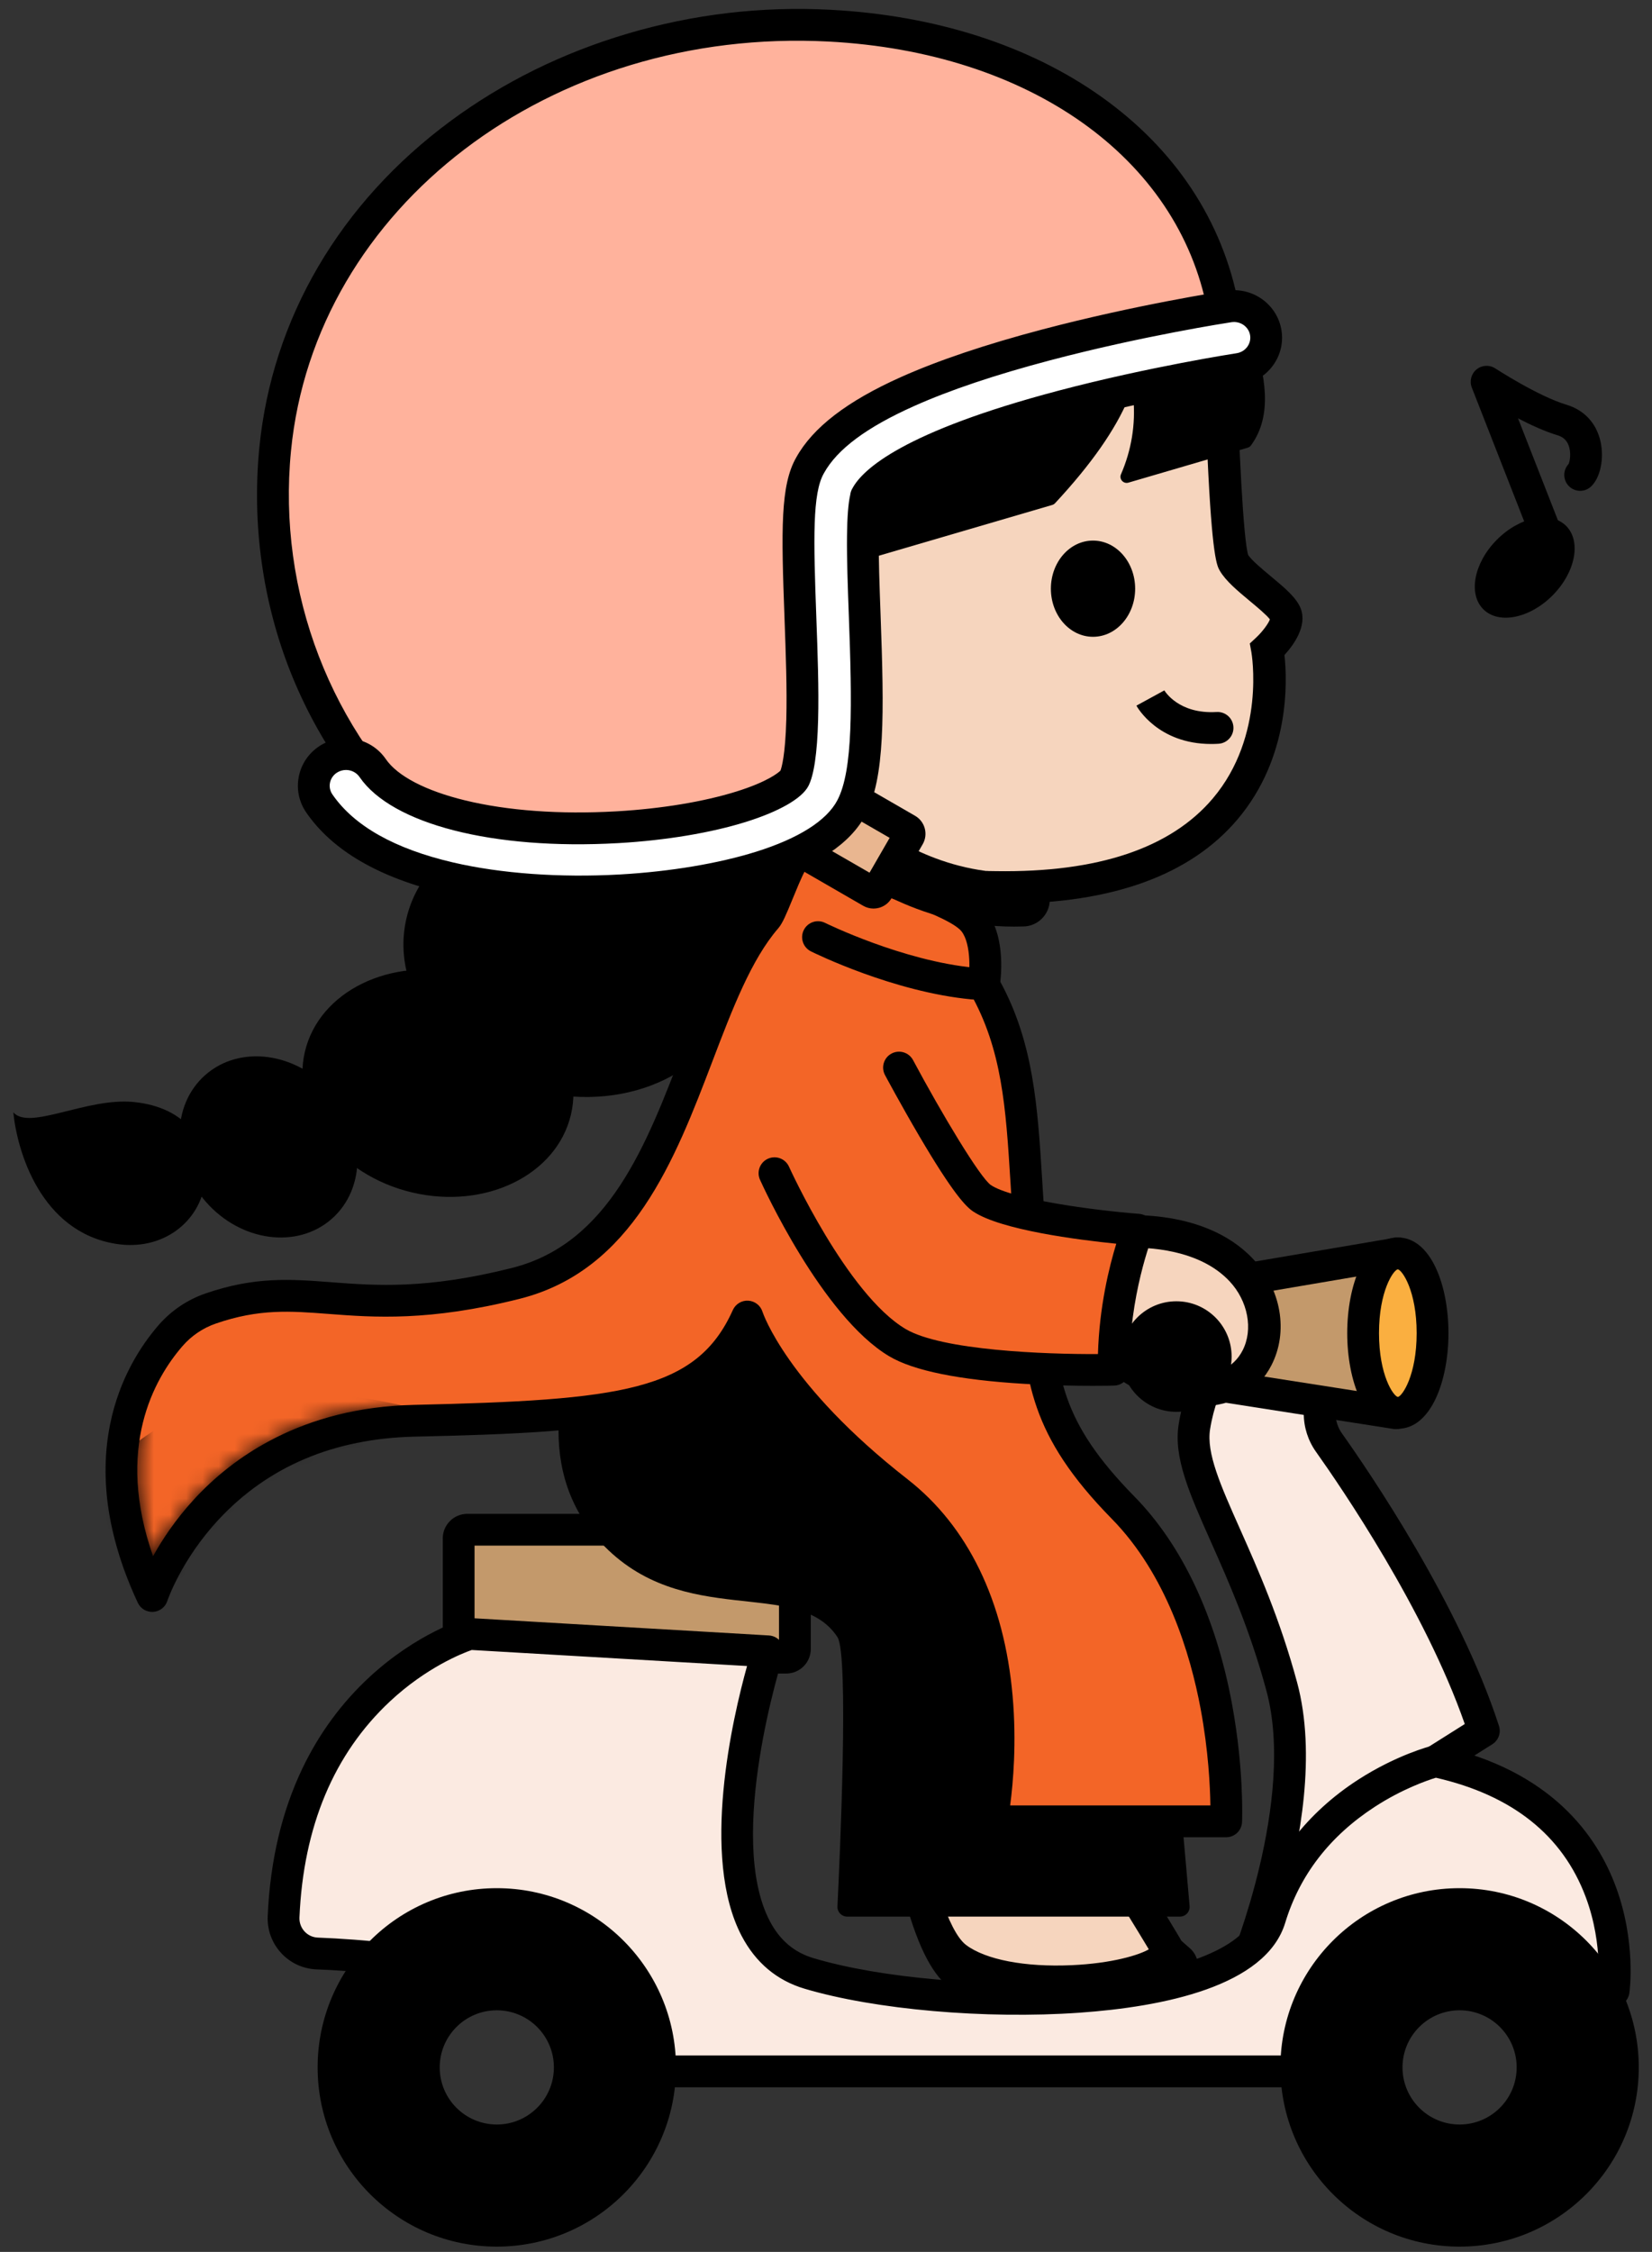 <svg width="102" height="139" viewBox="0 0 102 139" fill="none" xmlns="http://www.w3.org/2000/svg">
<rect x="0" y="0" width="102" height="139" fill="#333333" stroke="none"/>
<path d="M22.436 36.652C19.45 44.685 23.983 53.781 32.561 56.969C41.138 60.157 49.688 61.401 52.673 53.369C55.659 45.336 51.95 31.069 43.373 27.881C34.795 24.692 25.422 28.619 22.436 36.652Z" fill="black"/>
<path d="M35.251 68.804C36.133 65.079 33.171 61.188 28.635 60.114C24.099 59.04 19.707 61.189 18.826 64.915C17.944 68.639 20.906 72.53 25.442 73.604C29.977 74.678 34.369 72.529 35.251 68.804Z" fill="black"/>
<path d="M45.402 61.475C46.488 56.891 42.822 52.099 37.216 50.772C31.61 49.444 26.185 52.084 25.1 56.668C24.015 61.251 27.68 66.043 33.286 67.37C38.892 68.698 44.317 66.058 45.402 61.475Z" fill="black"/>
<path d="M20.478 75.239C22.614 73.366 22.6 69.857 20.447 67.402C18.294 64.948 14.817 64.476 12.681 66.35C10.546 68.223 10.56 71.731 12.713 74.186C14.866 76.641 18.343 77.112 20.478 75.239Z" fill="black"/>
<path d="M12.662 72.965C12.98 70.507 11.524 68.352 8.264 68.023C5.356 67.729 1.806 69.805 0.822 68.658C1.058 71.059 2.513 76.035 7.157 76.777C10.042 77.238 12.343 75.423 12.662 72.965Z" fill="black"/>
<path d="M66.916 112.78C66.916 112.78 68.738 117.535 72.794 120.976C74.499 122.422 62.8 124.579 59.183 121.866C56.974 120.209 55.869 112.433 55.869 112.433L66.916 112.78Z" fill="white"/>
<path d="M64.967 124.147C62.837 124.147 60.211 123.86 58.599 122.651C57.484 121.815 56.553 119.892 55.752 116.773C55.193 114.594 54.914 112.653 54.902 112.572C54.862 112.285 54.95 111.994 55.143 111.778C55.337 111.562 55.616 111.443 55.905 111.452L66.952 111.799C67.347 111.812 67.696 112.059 67.838 112.427C67.855 112.473 69.631 116.999 73.434 120.227C74.038 120.74 74.121 121.525 73.634 122.135C72.45 123.62 67.454 124.032 66.888 124.074C66.342 124.114 65.683 124.147 64.967 124.147ZM57.032 113.452C57.544 116.315 58.578 120.183 59.776 121.082C60.932 121.949 63.479 122.339 66.589 122.128C68.898 121.97 70.681 121.535 71.559 121.19C68.563 118.419 66.871 115.094 66.262 113.743L57.032 113.452Z" fill="black"/>
<path d="M66.783 111.773C66.783 111.773 70.13 117.019 71.972 120.116C73.114 122.038 62.667 123.572 59.05 120.859C56.841 119.203 55.736 111.426 55.736 111.426L66.783 111.773Z" fill="#F6D5BE"/>
<path d="M65.312 123.324C63.525 123.324 60.37 123.098 58.452 121.66C57.333 120.821 56.4 118.894 55.597 115.77C55.038 113.591 54.759 111.649 54.748 111.567L54.58 110.388L67.344 110.789L67.629 111.234C67.662 111.287 71.006 116.529 72.834 119.604C73.157 120.148 73.223 120.98 72.439 121.684C71.231 122.769 68.209 123.239 65.987 123.313C65.795 123.319 65.568 123.324 65.312 123.324ZM56.921 112.464C57.457 115.44 58.517 119.206 59.653 120.058C60.861 120.964 63.289 121.43 66.15 121.303C68.679 121.191 70.351 120.668 70.931 120.322C69.414 117.789 67.038 114.036 66.225 112.757L56.921 112.464Z" fill="black"/>
<path d="M48.549 102.318H28.857C28.562 102.318 28.322 102.079 28.322 101.783V94.958C28.322 94.663 28.562 94.422 28.857 94.422H48.549C48.844 94.422 49.084 94.662 49.084 94.958V101.783C49.083 102.079 48.844 102.318 48.549 102.318Z" fill="#C3996B"/>
<path d="M48.545 103.3H28.854C28.017 103.3 27.338 102.619 27.338 101.783V94.958C27.338 94.121 28.018 93.442 28.854 93.442H48.545C49.381 93.442 50.061 94.122 50.061 94.958V101.783C50.061 102.619 49.38 103.3 48.545 103.3ZM29.3 101.337H48.098V95.405H29.3V101.337Z" fill="black"/>
<path d="M36.153 82.059C36 82.113 35.875 82.227 35.808 82.375C35.209 83.69 32.543 90.309 37.088 95.203C42.156 100.662 49.239 97.297 51.708 101.052C52.423 102.139 51.853 114.694 51.707 117.673C51.69 118.016 51.964 118.304 52.309 118.304H72.85C73.204 118.304 73.482 118.001 73.45 117.648L71.898 100.051C71.889 99.94 71.848 99.834 71.782 99.746L54.214 76.068C54.057 75.855 53.778 75.77 53.529 75.86L36.153 82.059Z" fill="black"/>
<path d="M81.482 83.312V87.237C81.482 87.887 81.683 88.519 82.059 89.049C83.837 91.551 89.247 99.505 91.618 106.835L88.629 108.719L76.868 121.39C76.868 121.39 81.077 111.276 79.142 104.106C76.889 95.757 73.218 91.338 73.749 88.056C74.397 84.046 76.803 82.338 76.803 82.338L81.482 83.312Z" fill="#FBEAE1"/>
<path d="M76.866 122.371C76.683 122.371 76.499 122.32 76.335 122.215C75.936 121.958 75.777 121.451 75.96 121.012C76 120.914 80.015 111.117 78.193 104.361C77.173 100.581 75.841 97.587 74.771 95.181C73.421 92.147 72.446 89.954 72.778 87.898C73.485 83.533 76.121 81.616 76.233 81.536C76.456 81.379 76.734 81.32 77.001 81.376L81.68 82.35C82.135 82.445 82.462 82.846 82.462 83.311V87.236C82.462 87.685 82.599 88.114 82.858 88.48C84.517 90.815 90.12 99.018 92.551 106.532C92.689 106.958 92.521 107.425 92.141 107.664L89.26 109.48L77.587 122.057C77.394 122.264 77.132 122.371 76.866 122.371ZM77.069 83.395C76.471 83.961 75.157 85.478 74.716 88.212C74.476 89.69 75.352 91.659 76.564 94.383C77.662 96.851 79.028 99.922 80.088 103.85C81.284 108.283 80.282 113.675 79.247 117.381L87.908 108.051C87.966 107.988 88.031 107.934 88.104 107.889L90.44 106.416C87.981 99.367 82.822 91.82 81.257 89.618C80.76 88.918 80.498 88.096 80.498 87.237V84.11L77.069 83.395Z" fill="black"/>
<path d="M75.352 22.285C75.352 22.285 75.618 33.754 76.181 34.729C76.746 35.704 79.071 37.105 79.378 37.926C79.686 38.747 78.249 40.081 78.249 40.081C78.249 40.081 80.995 55.061 61.494 54.774C61.494 54.774 59.723 57.905 59.569 59.444C59.414 60.983 49.572 54.241 49.572 54.241L38.335 44.802C38.335 44.802 28.792 37.927 42.387 29.257C55.983 20.586 73.966 14.538 75.352 22.285Z" fill="#F6D5BE"/>
<path d="M59.26 60.676C58.493 60.676 57.065 60.153 53.539 57.997C51.226 56.583 49.029 55.08 49.008 55.065L48.968 55.037L48.93 55.006L37.716 45.586C37.313 45.286 33.967 42.663 34.083 38.572C34.182 35.053 36.796 31.634 41.85 28.41C47.476 24.822 53.883 21.676 59.425 19.779C63.807 18.28 69.785 16.824 73.388 18.402C75.011 19.113 76.03 20.395 76.337 22.108L76.35 22.184L76.352 22.261C76.473 27.484 76.772 33.357 77.068 34.261C77.28 34.585 77.931 35.127 78.458 35.566C79.319 36.283 80.063 36.902 80.314 37.572C80.715 38.641 79.889 39.792 79.307 40.431C79.479 42.007 79.663 46.728 76.411 50.573C73.496 54.019 68.677 55.768 62.084 55.775C61.451 56.967 60.647 58.704 60.564 59.54C60.52 59.982 60.256 60.356 59.858 60.541C59.698 60.618 59.515 60.676 59.26 60.676ZM50.179 53.441C50.466 53.637 52.269 54.86 54.234 56.075C56.824 57.676 58.118 58.29 58.736 58.525C59.205 56.816 60.46 54.569 60.624 54.279L60.916 53.763L61.51 53.772C67.787 53.865 72.287 52.353 74.885 49.282C78.163 45.407 77.274 40.312 77.265 40.26L77.167 39.72L77.569 39.346C77.942 38.997 78.328 38.478 78.407 38.23C78.21 37.964 77.573 37.433 77.178 37.106C76.408 36.464 75.68 35.858 75.316 35.23C75.138 34.924 74.841 34.409 74.555 28.187C74.433 25.501 74.365 22.881 74.354 22.39C74.15 21.361 73.587 20.676 72.586 20.237C67.869 18.169 54.841 22.501 42.927 30.098C38.467 32.943 36.164 35.813 36.085 38.629C35.994 41.841 38.892 43.966 38.921 43.987L38.979 44.033L50.179 53.441Z" fill="black"/>
<path d="M77.266 20.89C78.057 23.337 78.449 25.654 77.151 27.425C77.117 27.472 77.068 27.505 77.012 27.521L69.646 29.678C69.432 29.741 69.241 29.526 69.329 29.32C69.993 27.789 70.245 26.208 70.104 24.579C70.081 24.305 69.704 24.246 69.598 24.499C68.725 26.585 67.133 28.755 65.064 30.981C65.032 31.015 64.99 31.041 64.944 31.055L52.504 34.696C52.33 34.747 52.158 34.612 52.166 34.431L52.69 22.534C52.696 22.4 52.802 22.291 52.936 22.282L76.996 20.708C77.117 20.701 77.228 20.776 77.266 20.89Z" fill="black"/>
<path d="M52.422 34.825C52.337 34.825 52.256 34.798 52.188 34.744C52.09 34.667 52.036 34.551 52.041 34.426L52.565 22.53C52.574 22.335 52.726 22.178 52.922 22.166L76.981 20.592C77.156 20.581 77.316 20.689 77.369 20.854C78.087 23.07 78.632 25.592 77.238 27.495C77.189 27.561 77.118 27.612 77.037 27.635L69.671 29.792C69.527 29.834 69.377 29.79 69.277 29.678C69.179 29.566 69.153 29.411 69.214 29.274C69.861 27.78 70.118 26.204 69.979 24.589C69.972 24.505 69.911 24.466 69.855 24.457C69.801 24.449 69.731 24.467 69.699 24.545C68.873 26.521 67.382 28.652 65.143 31.061C65.096 31.111 65.036 31.149 64.97 31.168L52.53 34.809C52.494 34.82 52.458 34.825 52.422 34.825ZM77.007 20.826C77.004 20.826 77.001 20.826 76.997 20.826L52.938 22.4C52.863 22.404 52.804 22.464 52.802 22.54L52.278 34.436C52.276 34.484 52.296 34.529 52.334 34.558C52.371 34.588 52.419 34.597 52.465 34.583L64.905 30.942C64.931 30.935 64.954 30.921 64.972 30.901C67.193 28.513 68.669 26.404 69.484 24.454C69.553 24.29 69.718 24.197 69.895 24.225C70.072 24.253 70.201 24.391 70.217 24.569C70.359 26.224 70.096 27.838 69.432 29.368C69.409 29.421 69.418 29.479 69.457 29.522C69.495 29.565 69.552 29.581 69.607 29.565L76.973 27.408C77.005 27.399 77.031 27.38 77.05 27.355C78.382 25.538 77.846 23.086 77.148 20.926C77.126 20.866 77.07 20.826 77.007 20.826Z" fill="black"/>
<path d="M95.869 36.744C97.278 35.321 97.647 33.401 96.692 32.456C95.738 31.512 93.822 31.9 92.413 33.324C91.004 34.747 90.635 36.667 91.589 37.612C92.543 38.556 94.459 38.168 95.869 36.744Z" fill="black"/>
<path d="M95.538 34.123C95.145 34.123 94.775 33.886 94.623 33.499L90.874 23.921C90.719 23.524 90.838 23.071 91.169 22.801C91.5 22.532 91.968 22.507 92.325 22.741C92.351 22.758 94.969 24.459 96.717 24.982C97.81 25.309 98.556 26.107 98.816 27.228C99.062 28.292 98.811 29.499 98.231 30.036C97.834 30.403 97.212 30.38 96.845 29.982C96.492 29.601 96.5 29.016 96.848 28.644C96.925 28.487 97.028 27.953 96.847 27.482C96.723 27.163 96.503 26.966 96.154 26.862C95.391 26.634 94.52 26.235 93.728 25.823L96.452 32.783C96.649 33.288 96.401 33.857 95.895 34.055C95.777 34.101 95.656 34.123 95.538 34.123Z" fill="black"/>
<path d="M29.001 100.856C29.001 100.856 18.128 104.039 17.512 118.316C17.46 119.517 18.388 120.534 19.59 120.581C24.396 120.768 36.199 121.847 41.184 127.855H81.829C88.682 120.462 93.601 118.468 99.633 122.884C99.633 122.884 101.236 111.449 88.63 108.719C88.63 108.719 80.757 110.701 78.418 118.4C76.605 124.367 58.144 124.249 49.957 121.812C41.77 119.376 47.422 101.928 47.422 101.928L29.001 100.856Z" fill="#FBEAE1"/>
<path d="M81.825 128.837H41.181C40.888 128.837 40.611 128.707 40.425 128.482C35.699 122.786 24.25 121.745 19.548 121.561C18.707 121.528 17.93 121.17 17.36 120.551C16.787 119.93 16.492 119.12 16.529 118.274C16.675 114.884 17.398 111.811 18.679 109.14C19.712 106.988 21.104 105.094 22.819 103.511C25.749 100.805 28.603 99.949 28.722 99.914C28.829 99.883 28.942 99.869 29.054 99.876L47.476 100.949C47.78 100.967 48.058 101.123 48.229 101.374C48.401 101.625 48.446 101.942 48.353 102.231C48.317 102.342 44.796 113.384 47.534 118.587C48.155 119.768 49.038 120.514 50.234 120.87C54.379 122.104 60.918 122.669 66.506 122.278C72.715 121.842 76.816 120.286 77.476 118.115C78.5 114.741 80.711 111.882 83.866 109.847C86.236 108.319 88.301 107.789 88.388 107.766C88.534 107.729 88.687 107.727 88.835 107.759C95.784 109.263 98.621 113.335 99.778 116.486C101.023 119.878 100.621 122.893 100.603 123.02C100.555 123.361 100.331 123.654 100.013 123.788C99.695 123.923 99.33 123.88 99.051 123.676C93.769 119.808 89.449 121.076 82.547 128.522C82.359 128.723 82.099 128.837 81.825 128.837ZM41.63 126.874H81.398C87.154 120.74 92.39 117.464 98.701 121.104C98.657 120.053 98.474 118.605 97.907 117.092C96.482 113.285 93.37 110.81 88.657 109.731C88.111 109.899 86.569 110.429 84.873 111.533C82.104 113.336 80.247 115.742 79.353 118.686C78.158 122.62 71.781 123.876 66.642 124.236C60.842 124.643 54.022 124.047 49.673 122.753C47.968 122.245 46.662 121.151 45.794 119.5C43.23 114.622 45.241 106.016 46.126 102.836L29.127 101.846C28.543 102.051 26.32 102.924 24.08 105.017C20.613 108.256 18.731 112.744 18.489 118.358C18.476 118.678 18.587 118.985 18.803 119.22C19.017 119.452 19.308 119.587 19.624 119.599C22.326 119.704 26.416 120.047 30.554 121.082C35.588 122.342 39.311 124.289 41.63 126.874Z" fill="black"/>
<path d="M30.674 116.548C24.564 116.548 19.611 121.501 19.611 127.611C19.611 133.722 24.564 138.674 30.674 138.674C36.784 138.674 41.737 133.722 41.737 127.611C41.736 121.501 36.783 116.548 30.674 116.548ZM30.674 131.136C28.727 131.136 27.149 129.558 27.149 127.611C27.149 125.664 28.728 124.087 30.674 124.087C32.621 124.087 34.199 125.665 34.199 127.611C34.199 129.558 32.62 131.136 30.674 131.136Z" fill="black"/>
<path d="M90.12 116.548C84.01 116.548 79.057 121.501 79.057 127.611C79.057 133.721 84.01 138.674 90.12 138.674C96.23 138.674 101.183 133.721 101.183 127.611C101.183 121.501 96.23 116.548 90.12 116.548ZM90.12 131.136C88.172 131.136 86.595 129.557 86.595 127.611C86.595 125.664 88.173 124.086 90.12 124.086C92.067 124.086 93.644 125.665 93.644 127.611C93.644 129.558 92.067 131.136 90.12 131.136Z" fill="black"/>
<path d="M74.784 45.923C71.496 45.923 70.221 43.657 70.166 43.556L71.889 42.615L71.883 42.604C71.919 42.665 72.778 44.089 75.116 43.949C75.659 43.917 76.123 44.328 76.155 44.87C76.188 45.411 75.776 45.877 75.234 45.909C75.08 45.919 74.931 45.923 74.784 45.923Z" fill="black"/>
<path d="M49.729 48.022C52.593 45.954 53.099 41.763 50.859 38.661C48.619 35.559 44.482 34.721 41.618 36.79C38.754 38.858 38.247 43.049 40.487 46.151C42.727 49.252 46.864 50.09 49.729 48.022Z" fill="white"/>
<path d="M46.195 50.148C45.698 50.148 45.193 50.097 44.686 49.995C42.698 49.592 40.927 48.434 39.699 46.733C37.145 43.197 37.752 38.383 41.05 36.001C44.349 33.619 49.109 34.557 51.663 38.093C54.215 41.628 53.609 46.442 50.311 48.825C49.105 49.696 47.681 50.148 46.195 50.148ZM45.177 36.645C44.124 36.645 43.088 36.952 42.2 37.593C39.778 39.341 39.37 42.925 41.29 45.583C42.228 46.883 43.572 47.766 45.075 48.07C46.549 48.369 48.001 48.071 49.161 47.234C51.583 45.486 51.991 41.901 50.071 39.243C48.856 37.559 46.994 36.645 45.177 36.645Z" fill="black"/>
<path d="M52.121 30.203C50.641 43.368 54.998 50.543 45.74 51.91C38.782 52.937 34.483 53.975 26.39 51.844C19.75 45.979 16.074 37.158 16.993 27.744C18.576 11.521 34.475 0.703 51.216 1.584C63.941 2.252 73.588 8.911 75.513 18.97C75.711 20.006 75.301 21.044 74.252 21.231C64.492 22.977 52.548 26.394 52.121 30.203Z" fill="#FFB29C"/>
<path d="M35.193 54.074C32.547 54.074 29.703 53.733 26.134 52.794C25.986 52.754 25.849 52.681 25.734 52.58C22.318 49.562 19.622 45.726 17.939 41.487C16.217 37.15 15.551 32.365 16.011 27.648C16.789 19.68 20.987 12.51 27.833 7.46C31.07 5.072 34.742 3.261 38.746 2.077C42.809 0.875 47.02 0.38 51.263 0.603C57.735 0.943 63.515 2.794 67.977 5.955C72.548 9.193 75.486 13.629 76.473 18.785C76.64 19.657 76.483 20.523 76.043 21.163C75.662 21.718 75.101 22.075 74.421 22.197C68.946 23.176 63.831 24.48 60.018 25.866C53.801 28.127 53.145 29.842 53.092 30.314C52.643 34.31 52.739 37.685 52.824 40.662C52.92 44.042 52.996 46.713 52.17 48.77C51.243 51.079 49.244 52.385 45.879 52.882C45.183 52.985 44.51 53.088 43.86 53.187C40.75 53.665 38.091 54.074 35.193 54.074ZM26.861 50.955C33.807 52.747 37.908 52.116 43.562 51.247C44.214 51.147 44.889 51.043 45.592 50.94C48.956 50.443 49.884 49.194 50.349 48.039C51.023 46.361 50.952 43.871 50.862 40.718C50.78 37.827 50.678 34.227 51.142 30.095C51.386 27.928 54.07 25.942 59.348 24.022C64.632 22.101 70.843 20.844 74.076 20.266C74.236 20.238 74.344 20.171 74.426 20.052C74.569 19.845 74.613 19.511 74.545 19.156C72.741 9.729 63.561 3.217 51.16 2.565C34.018 1.666 19.437 12.766 17.966 27.84C17.114 36.557 20.436 45.18 26.861 50.955Z" fill="black"/>
<path d="M47.306 56.656C42.303 62.439 41.914 76.684 31.842 79.218C21.629 81.788 19.135 78.657 13.002 80.769C12.042 81.1 11.185 81.68 10.521 82.446C8.596 84.668 5.434 90.025 9.392 98.516C9.392 98.516 12.803 87.99 25.572 87.697C38.34 87.405 43.603 86.917 46.138 81.264C46.138 81.264 47.561 85.944 55.429 92.084C64.006 98.776 61.212 112.422 61.212 112.422H75.702C75.702 112.422 76.222 100.076 69.334 93.058C63.694 87.312 64.341 84.168 63.691 77.345C63.041 70.522 63.47 65.603 60.742 60.794C60.742 60.794 61.222 57.869 59.922 56.656C58.501 55.33 52.345 53.502 49.435 52.641C48.863 52.473 47.748 56.144 47.306 56.656Z" fill="#F36527"/>
<path d="M75.709 113.404H61.219C60.924 113.404 60.645 113.271 60.459 113.042C60.273 112.814 60.199 112.513 60.258 112.225C60.264 112.193 60.928 108.862 60.562 104.797C60.083 99.467 58.155 95.45 54.832 92.856C49.687 88.842 47.207 85.409 46.073 83.41C44.703 85.417 42.751 86.689 39.952 87.438C36.509 88.361 31.626 88.54 25.6 88.678C20.615 88.792 16.537 90.521 13.48 93.817C11.177 96.299 10.339 98.795 10.331 98.82C10.205 99.203 9.859 99.47 9.456 99.495C9.054 99.518 8.678 99.295 8.508 98.931C6.691 95.031 6.114 91.332 6.794 87.937C7.371 85.054 8.739 83.01 9.785 81.802C10.563 80.904 11.567 80.225 12.688 79.84C15.746 78.787 17.93 78.953 20.457 79.146C23.206 79.356 26.323 79.594 31.608 78.265C37.593 76.759 39.911 70.682 42.154 64.806C43.445 61.422 44.665 58.225 46.553 56.032C46.665 55.858 46.929 55.212 47.123 54.737C47.367 54.14 47.644 53.462 47.911 52.943C48.128 52.521 48.703 51.399 49.72 51.7C54.537 53.123 59.19 54.623 60.599 55.938C61.979 57.227 61.867 59.661 61.764 60.601C63.821 64.395 64.064 68.301 64.346 72.806C64.434 74.218 64.525 75.679 64.675 77.251C64.77 78.244 64.835 79.143 64.899 80.011C65.264 84.975 65.466 87.709 70.04 92.37C72.994 95.38 75.08 99.814 76.071 105.193C76.814 109.219 76.694 112.332 76.688 112.462C76.668 112.989 76.236 113.404 75.709 113.404ZM62.37 111.441H74.734C74.716 110.254 74.609 108.055 74.136 105.506C73.492 102.039 72.016 97.184 68.642 93.746C63.562 88.571 63.316 85.224 62.943 80.156C62.88 79.299 62.815 78.411 62.722 77.438C62.569 75.835 62.477 74.358 62.387 72.929C62.102 68.371 61.877 64.771 59.895 61.278C59.785 61.083 59.744 60.856 59.78 60.635C59.907 59.849 59.946 58.013 59.26 57.373C58.086 56.278 52.284 54.508 49.705 53.743C49.463 54.2 49.137 54.999 48.94 55.481C48.535 56.469 48.313 56.998 48.053 57.298C46.382 59.23 45.219 62.278 43.988 65.506C41.679 71.556 39.063 78.414 32.088 80.169C26.493 81.576 23.064 81.315 20.307 81.104C17.901 80.92 16.002 80.775 13.326 81.697C12.532 81.97 11.82 82.451 11.268 83.089C9.504 85.124 7.105 89.386 9.45 96.058C10.005 95.055 10.823 93.808 11.976 92.553C14.339 89.979 18.613 86.875 25.554 86.717C38.33 86.424 43.001 85.875 45.247 80.864C45.415 80.49 45.797 80.258 46.205 80.285C46.614 80.311 46.963 80.588 47.082 80.979C47.095 81.019 48.576 85.487 56.039 91.31C59.766 94.218 62.007 98.84 62.521 104.677C62.775 107.557 62.555 110.048 62.37 111.441ZM47.312 56.657H47.313H47.312Z" fill="black"/>
<mask id="mask0_1454_84" style="mask-type:luminance" maskUnits="userSpaceOnUse" x="7" y="52" width="69" height="61">
<mask id="mask1_1454_84" style="mask-type:luminance" maskUnits="userSpaceOnUse" x="7" y="52" width="69" height="61">
<path d="M47.306 56.656C42.303 62.439 41.914 76.683 31.842 79.218C21.629 81.788 19.135 78.657 13.002 80.769C12.042 81.099 11.185 81.679 10.521 82.446C8.596 84.668 5.434 90.025 9.392 98.516C9.392 98.516 12.803 87.989 25.572 87.697C38.34 87.405 43.603 86.917 46.138 81.264C46.138 81.264 47.561 85.944 55.429 92.084C64.006 98.776 61.212 112.422 61.212 112.422H75.702C75.702 112.422 76.222 100.076 69.334 93.058C63.694 87.312 64.341 84.168 63.691 77.345C63.041 70.522 63.47 65.603 60.742 60.794C60.742 60.794 61.222 57.869 59.922 56.656C58.501 55.33 52.345 53.502 49.435 52.641C48.863 52.472 47.748 56.144 47.306 56.656Z" fill="white"/>
</mask>
<g mask="url(#mask1_1454_84)">
<path d="M75.701 113.404H61.211C60.916 113.404 60.638 113.271 60.451 113.042C60.265 112.814 60.191 112.513 60.25 112.225C60.257 112.192 60.92 108.862 60.554 104.797C60.075 99.467 58.147 95.45 54.824 92.856C49.68 88.842 47.199 85.409 46.065 83.409C44.695 85.417 42.743 86.689 39.944 87.438C36.501 88.361 31.618 88.54 25.592 88.678C20.607 88.792 16.529 90.521 13.472 93.817C11.169 96.299 10.331 98.795 10.323 98.82C10.198 99.203 9.851 99.47 9.448 99.494C9.046 99.518 8.67 99.295 8.501 98.93C6.683 95.031 6.106 91.332 6.786 87.936C7.363 85.054 8.731 83.01 9.777 81.802C10.555 80.904 11.559 80.225 12.68 79.84C15.739 78.787 17.922 78.953 20.449 79.146C23.199 79.356 26.316 79.594 31.6 78.265C37.585 76.759 39.903 70.682 42.146 64.806C43.437 61.422 44.657 58.225 46.545 56.032C46.657 55.858 46.921 55.212 47.115 54.737C47.36 54.14 47.636 53.462 47.903 52.943C48.12 52.521 48.695 51.398 49.712 51.7C54.529 53.123 59.182 54.623 60.591 55.938C61.972 57.227 61.859 59.661 61.756 60.6C63.813 64.395 64.057 68.301 64.338 72.805C64.426 74.218 64.517 75.679 64.667 77.251C64.762 78.244 64.828 79.142 64.891 80.011C65.256 84.975 65.458 87.709 70.032 92.37C72.986 95.38 75.072 99.814 76.064 105.193C76.806 109.219 76.686 112.332 76.68 112.462C76.661 112.989 76.228 113.404 75.701 113.404ZM62.362 111.441H74.726C74.708 110.254 74.602 108.055 74.128 105.506C73.484 102.038 72.008 97.184 68.634 93.746C63.555 88.571 63.308 85.224 62.935 80.156C62.873 79.299 62.807 78.411 62.714 77.438C62.561 75.835 62.469 74.358 62.379 72.929C62.094 68.371 61.869 64.771 59.887 61.278C59.777 61.083 59.736 60.856 59.773 60.635C59.899 59.848 59.938 58.013 59.252 57.373C58.078 56.278 52.277 54.508 49.697 53.743C49.456 54.2 49.129 54.999 48.932 55.481C48.528 56.469 48.305 56.998 48.045 57.298C46.374 59.23 45.211 62.278 43.98 65.506C41.672 71.556 39.055 78.414 32.08 80.169C26.485 81.576 23.056 81.314 20.3 81.104C17.894 80.92 15.994 80.775 13.318 81.696C12.524 81.97 11.812 82.451 11.26 83.089C9.496 85.124 7.097 89.386 9.442 96.058C9.997 95.055 10.815 93.808 11.968 92.553C14.331 89.979 18.605 86.875 25.547 86.716C38.323 86.424 42.993 85.875 45.239 80.864C45.407 80.49 45.789 80.258 46.197 80.285C46.606 80.311 46.955 80.588 47.075 80.979C47.087 81.019 48.568 85.487 56.031 91.31C59.758 94.218 61.999 98.84 62.513 104.677C62.768 107.557 62.547 110.048 62.362 111.441ZM47.304 56.657H47.305H47.304Z" fill="white"/>
</g>
</mask>
<g mask="url(#mask0_1454_84)">
<path d="M7.108 90.323C7.108 90.323 12.093 83.68 25.197 86.842L27.626 89.429C27.626 89.429 2.869 106.876 2.869 106.487C2.868 106.097 7.108 90.323 7.108 90.323Z" fill="black"/>
</g>
<path d="M86.31 77.366L74.635 79.348L75.372 85.542L86.191 87.232L86.31 77.366Z" fill="#C3996B"/>
<path d="M86.188 88.214C86.138 88.214 86.087 88.21 86.036 88.202L75.217 86.512C74.782 86.444 74.446 86.096 74.394 85.658L73.657 79.464C73.596 78.945 73.952 78.468 74.468 78.38L86.142 76.398C86.429 76.349 86.723 76.43 86.944 76.619C87.166 76.808 87.291 77.086 87.288 77.377L87.168 87.243C87.165 87.528 87.038 87.797 86.821 87.981C86.643 88.132 86.418 88.214 86.188 88.214ZM76.255 84.688L85.22 86.088L85.311 78.531L75.717 80.16L76.255 84.688Z" fill="black"/>
<path d="M68.729 76.067C68.729 76.067 73.862 75.417 76.656 78.406C79.45 81.395 77.956 86.333 73.472 85.749C68.988 85.164 67.103 81.525 67.103 81.525L68.729 76.067Z" fill="#F6D5BE"/>
<path d="M74.171 86.796C73.899 86.796 73.622 86.778 73.339 86.741C68.393 86.095 66.298 82.153 66.211 81.985L66.025 81.627L67.951 75.156L68.598 75.074C68.829 75.045 74.274 74.398 77.382 77.723C79.112 79.574 79.563 82.205 78.503 84.27C77.673 85.887 76.088 86.796 74.171 86.796ZM68.184 81.388C68.727 82.214 70.416 84.341 73.597 84.756C75.051 84.946 76.161 84.449 76.722 83.356C77.387 82.061 77.057 80.306 75.919 79.09C74.051 77.092 70.844 76.97 69.484 77.017L68.184 81.388Z" fill="black"/>
<path d="M55.512 65.898C55.512 65.898 59.377 73.126 60.637 73.966C62.665 75.317 70.262 75.904 70.262 75.904C70.262 75.904 68.702 79.738 68.768 84.546C68.768 84.546 58.685 84.818 55.413 82.876C51.481 80.541 47.822 72.418 47.822 72.418" fill="#F36527"/>
<path d="M67.484 85.541C66.458 85.541 64.929 85.519 63.255 85.419C59.209 85.178 56.402 84.606 54.909 83.72C50.758 81.255 47.079 73.163 46.925 72.82C46.702 72.326 46.922 71.744 47.417 71.522C47.911 71.3 48.492 71.519 48.715 72.014C48.75 72.092 52.292 79.883 55.912 82.032C58.147 83.359 64.549 83.598 67.791 83.58C67.875 80.648 68.491 78.173 68.923 76.769C66.578 76.532 61.805 75.925 60.09 74.782C59.635 74.479 58.846 73.675 56.752 70.114C55.632 68.207 54.653 66.378 54.643 66.36C54.388 65.882 54.568 65.287 55.045 65.032C55.523 64.776 56.118 64.956 56.374 65.434C58.164 68.782 60.51 72.684 61.179 73.149C62.498 74.029 67.495 74.705 70.334 74.925C70.646 74.949 70.929 75.121 71.094 75.387C71.258 75.654 71.286 75.983 71.168 76.273C71.154 76.309 69.684 79.996 69.745 84.532C69.752 85.069 69.327 85.512 68.791 85.526C68.745 85.529 68.257 85.541 67.484 85.541Z" fill="black"/>
<path d="M60.094 61.694C60.064 61.694 60.032 61.693 60.002 61.69C55.175 61.238 50.276 58.827 50.07 58.724C49.584 58.482 49.387 57.894 49.628 57.408C49.869 56.923 50.458 56.724 50.943 56.965C50.991 56.988 55.728 59.317 60.185 59.735C60.724 59.785 61.121 60.264 61.07 60.803C61.023 61.312 60.595 61.694 60.094 61.694Z" fill="black"/>
<path d="M53.385 52.489C53.385 52.489 57.329 55.738 63.152 55.527L53.385 52.489Z" fill="white"/>
<path d="M63.422 57.166C63.355 57.176 63.287 57.184 63.217 57.185C56.837 57.417 52.514 53.919 52.333 53.77C51.625 53.187 51.525 52.14 52.107 51.432C52.689 50.725 53.733 50.623 54.44 51.202C54.502 51.252 58.035 54.05 63.096 53.866C64.012 53.833 64.782 54.549 64.815 55.465C64.848 56.313 64.238 57.035 63.422 57.166Z" fill="black"/>
<path d="M56.116 51.619L54.193 54.95C54.109 55.094 53.926 55.143 53.781 55.06L48.676 52.112C48.532 52.029 48.483 51.845 48.566 51.701L50.489 48.37C50.572 48.226 50.756 48.177 50.9 48.26L56.005 51.208C56.149 51.291 56.198 51.475 56.116 51.619Z" fill="#E9B690"/>
<path d="M53.935 56.082C53.713 56.082 53.493 56.023 53.295 55.909L48.19 52.961C47.578 52.608 47.367 51.822 47.72 51.209L49.643 47.878C49.814 47.582 50.091 47.369 50.422 47.28C50.753 47.192 51.099 47.237 51.395 47.409L56.501 50.356C57.113 50.71 57.324 51.496 56.971 52.109L55.048 55.439C54.876 55.736 54.599 55.948 54.269 56.037C54.158 56.067 54.046 56.082 53.935 56.082ZM49.76 51.601L53.688 53.868L54.93 51.717L51.003 49.45L49.76 51.601Z" fill="black"/>
<path d="M72.633 87.146C74.517 87.146 76.044 85.619 76.044 83.734C76.044 81.85 74.517 80.322 72.633 80.322C70.748 80.322 69.221 81.85 69.221 83.734C69.221 85.619 70.748 87.146 72.633 87.146Z" fill="black"/>
<path d="M86.31 87.211C87.495 87.211 88.455 85.007 88.455 82.288C88.455 79.57 87.495 77.366 86.31 77.366C85.126 77.366 84.166 79.57 84.166 82.288C84.166 85.007 85.126 87.211 86.31 87.211Z" fill="#FAAF40"/>
<path d="M86.308 88.192C84.256 88.192 83.182 85.222 83.182 82.288C83.182 79.354 84.256 76.384 86.308 76.384C88.359 76.384 89.433 79.354 89.433 82.288C89.433 85.222 88.359 88.192 86.308 88.192ZM86.303 78.348C86.03 78.401 85.144 79.689 85.144 82.288C85.144 84.888 86.03 86.175 86.31 86.229C86.584 86.175 87.469 84.888 87.469 82.288C87.469 79.689 86.585 78.401 86.303 78.348Z" fill="black"/>
<path d="M67.486 39.307C68.923 39.307 70.088 37.978 70.088 36.338C70.088 34.697 68.923 33.368 67.486 33.368C66.049 33.368 64.885 34.697 64.885 36.338C64.885 37.978 66.049 39.307 67.486 39.307Z" fill="black"/>
<path d="M38.304 54.957C34.526 55.169 30.782 54.898 27.749 54.192C23.893 53.294 21.188 51.746 19.708 49.589C19.095 48.696 19.336 47.483 20.246 46.88C21.156 46.277 22.39 46.512 23.004 47.406C24.786 50.003 30.836 51.469 38.075 51.061C38.104 51.059 38.134 51.057 38.163 51.055C40.976 50.891 43.673 50.443 45.754 49.793C47.998 49.093 48.881 48.355 49.035 48.063C49.159 47.826 49.455 46.997 49.525 44.422C49.576 42.526 49.493 40.284 49.414 38.115C49.224 32.971 49.164 30.201 50.009 28.726C50.931 27.058 52.899 25.567 56.025 24.168C58.277 23.162 61.159 22.192 64.591 21.286C70.359 19.765 75.659 18.949 75.882 18.915C76.965 18.749 77.981 19.479 78.148 20.544C78.316 21.609 77.573 22.606 76.488 22.772C76.423 22.782 71.144 23.596 65.587 25.064C55.75 27.663 53.846 29.952 53.496 30.592C53.493 30.597 53.491 30.602 53.488 30.607C53.444 30.724 53.292 31.266 53.271 33.086C53.255 34.481 53.318 36.176 53.384 37.971C53.598 43.794 53.657 47.767 52.566 49.848C51.77 51.365 49.882 52.598 46.955 53.512C44.568 54.257 41.528 54.767 38.395 54.95C38.364 54.953 38.335 54.955 38.304 54.957ZM53.467 30.645C53.467 30.646 53.466 30.646 53.466 30.647C53.466 30.646 53.466 30.646 53.467 30.645Z" fill="white"/>
<path d="M35.811 56.009C32.833 56.009 29.962 55.714 27.533 55.148C23.431 54.193 20.527 52.509 18.904 50.145C18.46 49.496 18.297 48.715 18.447 47.946C18.598 47.17 19.046 46.502 19.709 46.062C21.061 45.167 22.904 45.52 23.818 46.851C24.542 47.907 26.287 48.814 28.729 49.407C31.352 50.043 34.566 50.276 38.025 50.082L38.114 50.077C40.848 49.917 43.461 49.484 45.468 48.857C47.417 48.249 48.067 47.686 48.188 47.568C48.254 47.398 48.488 46.644 48.549 44.397C48.599 42.531 48.517 40.305 48.438 38.152C48.236 32.671 48.182 29.957 49.158 28.245C50.188 26.386 52.305 24.76 55.629 23.274C57.93 22.245 60.862 21.258 64.346 20.339C70.167 18.803 75.514 17.98 75.739 17.946C77.353 17.7 78.872 18.797 79.123 20.393C79.244 21.161 79.056 21.932 78.595 22.562C78.126 23.203 77.432 23.622 76.641 23.743C76.59 23.751 71.356 24.558 65.844 26.013C56.532 28.473 54.699 30.556 54.403 30.998C54.365 31.171 54.273 31.727 54.257 33.098C54.242 34.47 54.304 36.153 54.369 37.935C54.596 44.095 54.646 48.002 53.44 50.304C52.518 52.061 50.437 53.455 47.253 54.449C44.791 55.218 41.668 55.744 38.458 55.931L38.365 55.937C37.511 55.985 36.657 56.009 35.811 56.009ZM21.363 47.527C21.167 47.527 20.969 47.583 20.794 47.698C20.573 47.845 20.424 48.066 20.374 48.32C20.325 48.569 20.378 48.822 20.523 49.034C21.86 50.982 24.368 52.396 27.978 53.236C30.92 53.921 34.571 54.185 38.256 53.978H38.257L38.342 53.973C41.4 53.795 44.355 53.299 46.669 52.578C49.301 51.756 51.042 50.656 51.703 49.394C52.68 47.532 52.612 43.501 52.41 38.01C52.343 36.203 52.281 34.497 52.297 33.077C52.31 31.902 52.377 31.049 52.498 30.534C52.513 30.404 52.555 30.274 52.625 30.154C52.628 30.149 52.63 30.145 52.633 30.14C52.637 30.134 52.64 30.128 52.644 30.122C53.275 28.966 55.765 26.648 65.344 24.117C70.966 22.632 76.295 21.812 76.347 21.804C76.618 21.762 76.855 21.621 77.013 21.404C77.163 21.198 77.225 20.948 77.186 20.698C77.102 20.168 76.587 19.805 76.037 19.887C75.817 19.921 70.57 20.728 64.849 22.238C61.468 23.13 58.636 24.081 56.433 25.067C53.508 26.375 51.691 27.727 50.875 29.203C50.872 29.207 50.871 29.212 50.868 29.216C50.158 30.456 50.224 33.25 50.402 38.082C50.482 40.266 50.565 42.524 50.513 44.452C50.457 46.496 50.255 47.866 49.91 48.522C49.509 49.288 48.103 50.093 46.054 50.733C43.898 51.407 41.118 51.87 38.227 52.039L38.136 52.044C30.452 52.476 24.197 50.875 22.201 47.964C22.006 47.679 21.688 47.527 21.363 47.527Z" fill="black"/>
</svg>
